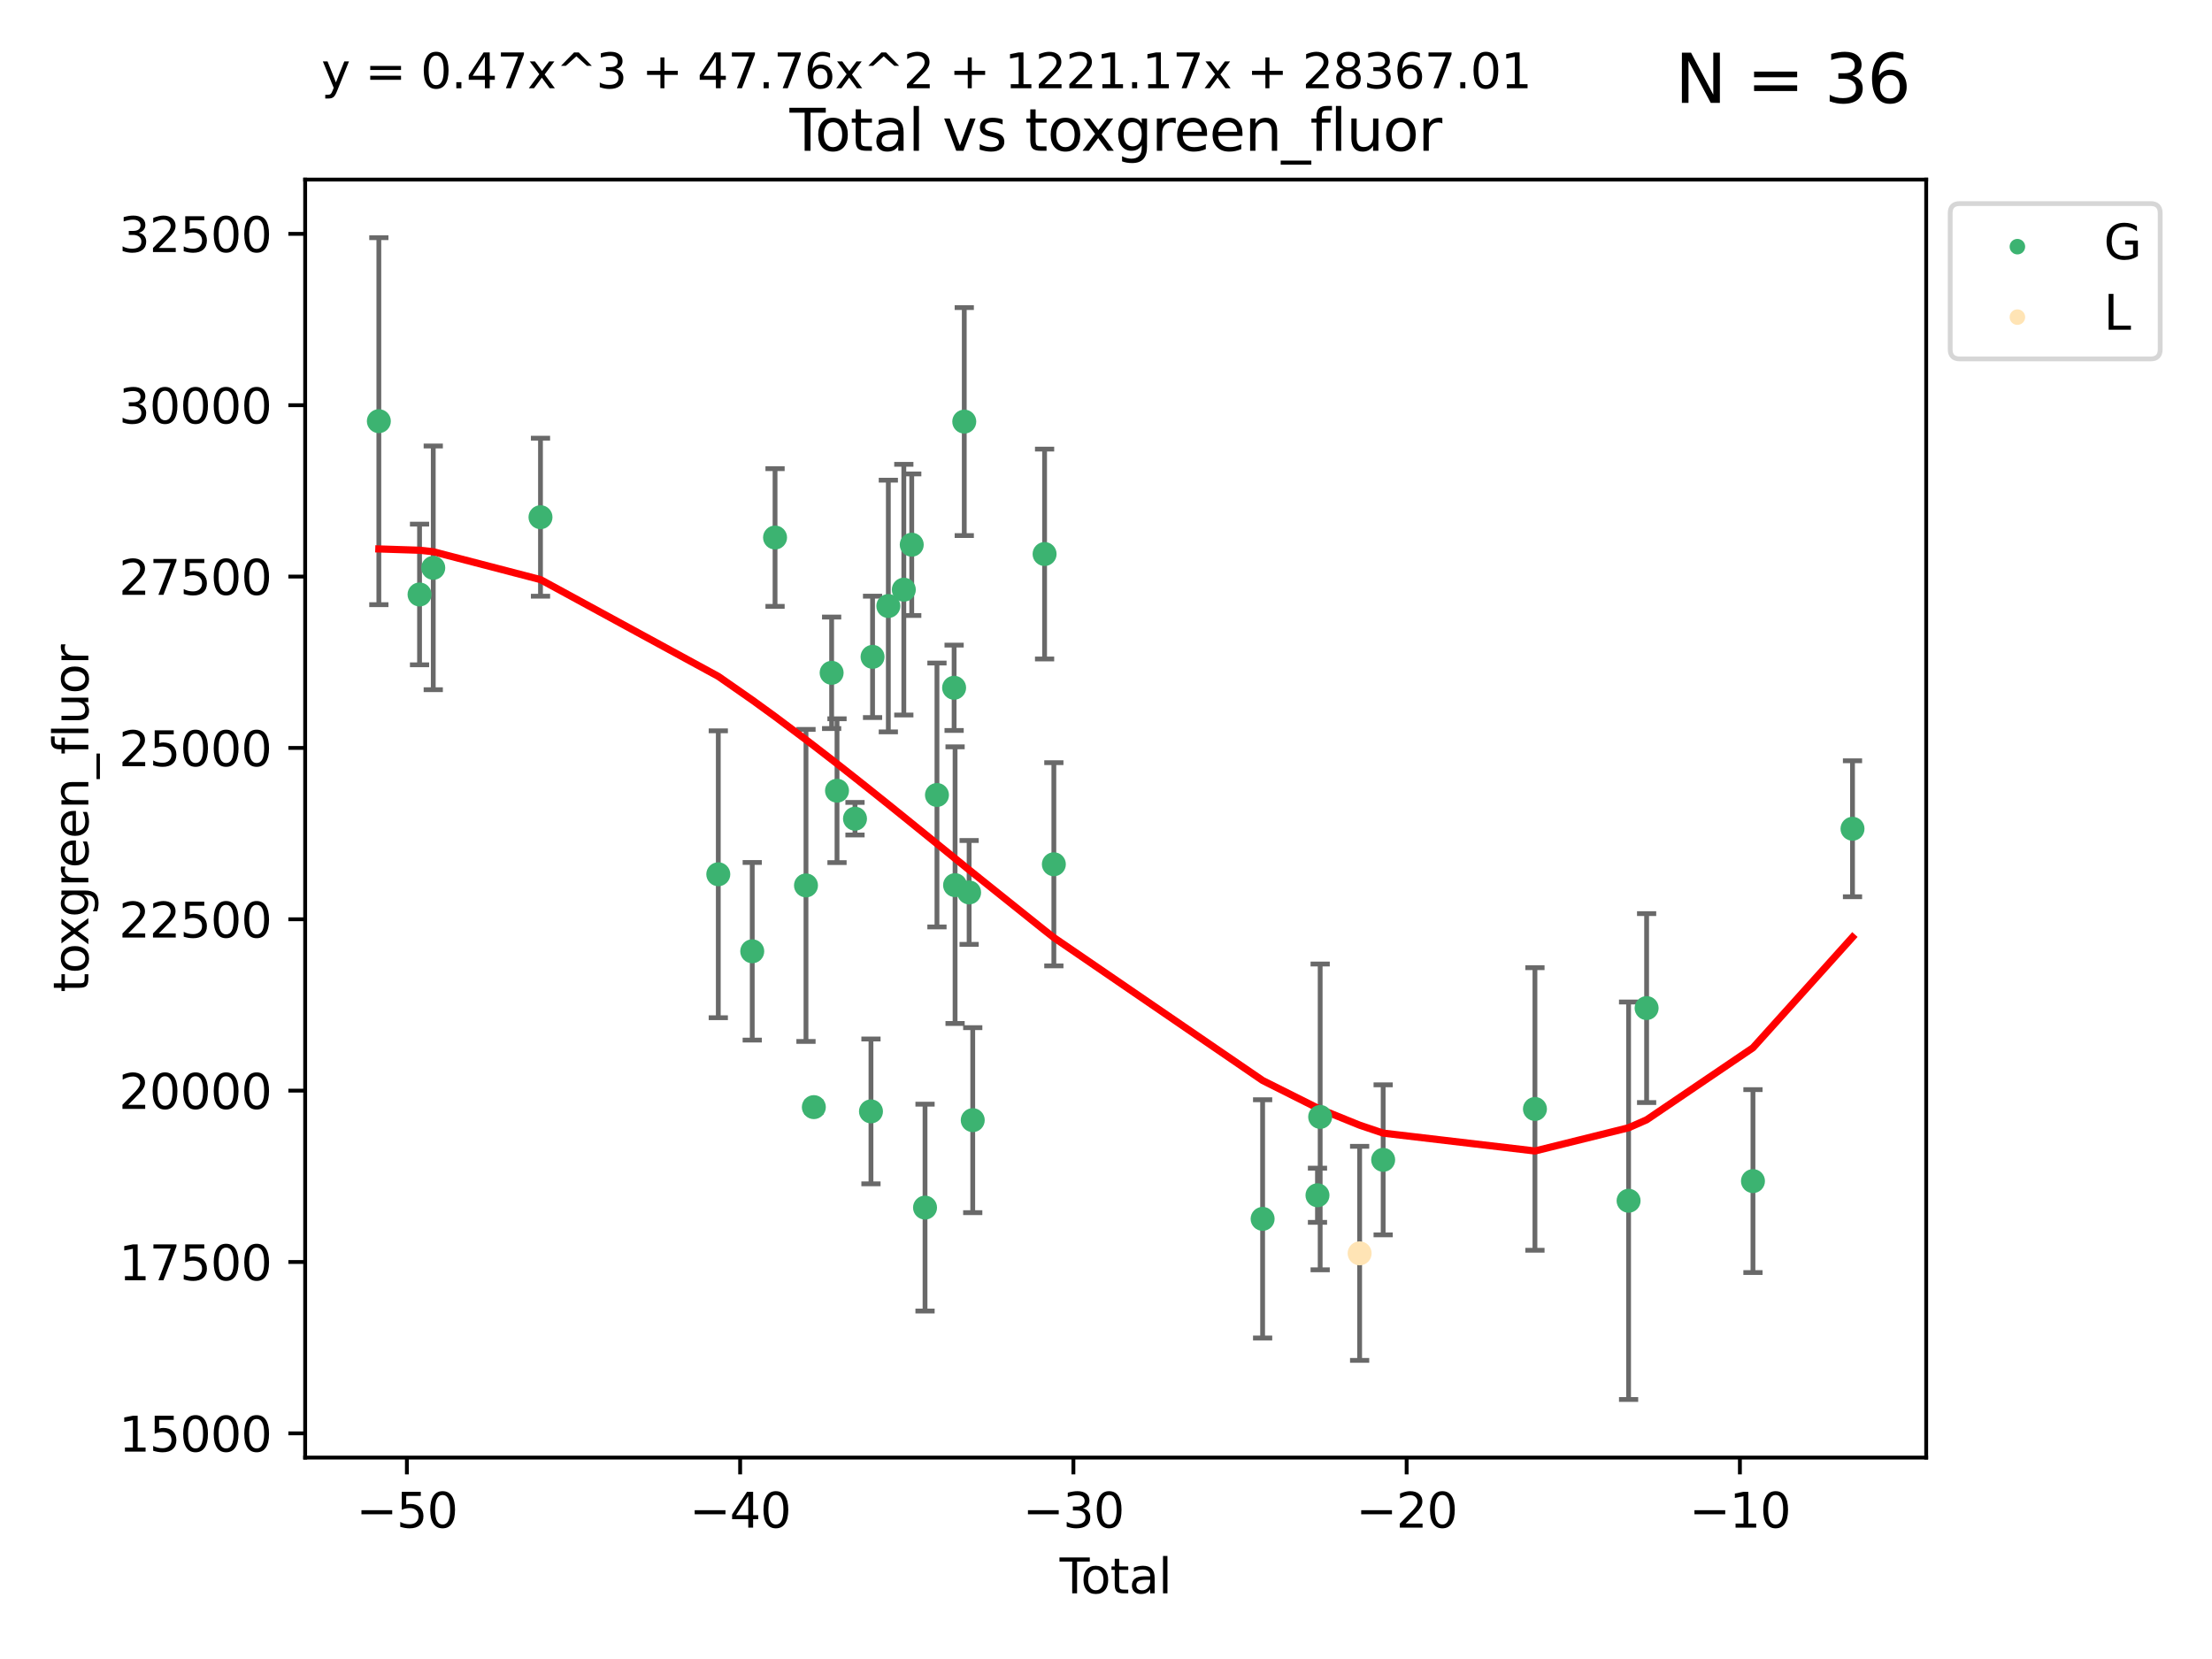 <?xml version="1.0" encoding="utf-8" standalone="no"?>
<!DOCTYPE svg PUBLIC "-//W3C//DTD SVG 1.1//EN"
  "http://www.w3.org/Graphics/SVG/1.1/DTD/svg11.dtd">
<svg xmlns:xlink="http://www.w3.org/1999/xlink" width="460.8pt" height="345.6pt" viewBox="0 0 460.8 345.6" xmlns="http://www.w3.org/2000/svg" version="1.1">
 <defs>
  <style type="text/css">*{stroke-linejoin: round; stroke-linecap: butt}</style>
 </defs>
 <g id="figure_1">
  <g id="patch_1">
   <path d="M 0 345.6 
L 460.8 345.6 
L 460.8 0 
L 0 0 
z
" style="fill: #ffffff"/>
  </g>
  <g id="axes_1">
   <g id="patch_2">
    <path d="M 63.571 303.64 
L 401.26 303.64 
L 401.26 37.411 
L 63.571 37.411 
z
" style="fill: #ffffff"/>
   </g>
   <g id="PathCollection_1">
    <defs>
     <path id="m38c1b5e4dc" d="M 0 1.118 
C 0.297 1.118 0.581 1 0.791 0.791 
C 1 0.581 1.118 0.297 1.118 0 
C 1.118 -0.297 1 -0.581 0.791 -0.791 
C 0.581 -1 0.297 -1.118 0 -1.118 
C -0.297 -1.118 -0.581 -1 -0.791 -0.791 
C -1 -0.581 -1.118 -0.297 -1.118 0 
C -1.118 0.297 -1 0.581 -0.791 0.791 
C -0.581 1 -0.297 1.118 0 1.118 
z
" style="stroke: #3cb371"/>
    </defs>
    <g clip-path="url(#p00c5404a31)">
     <use xlink:href="#m38c1b5e4dc" x="78.921" y="87.738" style="fill: #3cb371; stroke: #3cb371"/>
     <use xlink:href="#m38c1b5e4dc" x="87.399" y="123.84" style="fill: #3cb371; stroke: #3cb371"/>
     <use xlink:href="#m38c1b5e4dc" x="90.255" y="118.294" style="fill: #3cb371; stroke: #3cb371"/>
     <use xlink:href="#m38c1b5e4dc" x="112.594" y="107.742" style="fill: #3cb371; stroke: #3cb371"/>
     <use xlink:href="#m38c1b5e4dc" x="149.633" y="182.125" style="fill: #3cb371; stroke: #3cb371"/>
     <use xlink:href="#m38c1b5e4dc" x="156.706" y="198.17" style="fill: #3cb371; stroke: #3cb371"/>
     <use xlink:href="#m38c1b5e4dc" x="161.458" y="111.975" style="fill: #3cb371; stroke: #3cb371"/>
     <use xlink:href="#m38c1b5e4dc" x="167.902" y="184.449" style="fill: #3cb371; stroke: #3cb371"/>
     <use xlink:href="#m38c1b5e4dc" x="169.538" y="230.634" style="fill: #3cb371; stroke: #3cb371"/>
     <use xlink:href="#m38c1b5e4dc" x="173.244" y="140.158" style="fill: #3cb371; stroke: #3cb371"/>
     <use xlink:href="#m38c1b5e4dc" x="174.365" y="164.716" style="fill: #3cb371; stroke: #3cb371"/>
     <use xlink:href="#m38c1b5e4dc" x="178.111" y="170.55" style="fill: #3cb371; stroke: #3cb371"/>
     <use xlink:href="#m38c1b5e4dc" x="181.439" y="231.524" style="fill: #3cb371; stroke: #3cb371"/>
     <use xlink:href="#m38c1b5e4dc" x="181.771" y="136.835" style="fill: #3cb371; stroke: #3cb371"/>
     <use xlink:href="#m38c1b5e4dc" x="185.056" y="126.245" style="fill: #3cb371; stroke: #3cb371"/>
     <use xlink:href="#m38c1b5e4dc" x="188.282" y="122.839" style="fill: #3cb371; stroke: #3cb371"/>
     <use xlink:href="#m38c1b5e4dc" x="189.932" y="113.471" style="fill: #3cb371; stroke: #3cb371"/>
     <use xlink:href="#m38c1b5e4dc" x="192.701" y="251.565" style="fill: #3cb371; stroke: #3cb371"/>
     <use xlink:href="#m38c1b5e4dc" x="195.186" y="165.61" style="fill: #3cb371; stroke: #3cb371"/>
     <use xlink:href="#m38c1b5e4dc" x="198.759" y="143.275" style="fill: #3cb371; stroke: #3cb371"/>
     <use xlink:href="#m38c1b5e4dc" x="198.96" y="184.393" style="fill: #3cb371; stroke: #3cb371"/>
     <use xlink:href="#m38c1b5e4dc" x="200.874" y="87.826" style="fill: #3cb371; stroke: #3cb371"/>
     <use xlink:href="#m38c1b5e4dc" x="201.885" y="185.911" style="fill: #3cb371; stroke: #3cb371"/>
     <use xlink:href="#m38c1b5e4dc" x="202.64" y="233.349" style="fill: #3cb371; stroke: #3cb371"/>
     <use xlink:href="#m38c1b5e4dc" x="217.607" y="115.414" style="fill: #3cb371; stroke: #3cb371"/>
     <use xlink:href="#m38c1b5e4dc" x="219.537" y="180.043" style="fill: #3cb371; stroke: #3cb371"/>
     <use xlink:href="#m38c1b5e4dc" x="263.027" y="253.913" style="fill: #3cb371; stroke: #3cb371"/>
     <use xlink:href="#m38c1b5e4dc" x="274.455" y="248.997" style="fill: #3cb371; stroke: #3cb371"/>
     <use xlink:href="#m38c1b5e4dc" x="275.016" y="232.673" style="fill: #3cb371; stroke: #3cb371"/>
     <use xlink:href="#m38c1b5e4dc" x="288.138" y="241.616" style="fill: #3cb371; stroke: #3cb371"/>
     <use xlink:href="#m38c1b5e4dc" x="319.757" y="231.019" style="fill: #3cb371; stroke: #3cb371"/>
     <use xlink:href="#m38c1b5e4dc" x="339.265" y="250.138" style="fill: #3cb371; stroke: #3cb371"/>
     <use xlink:href="#m38c1b5e4dc" x="343.02" y="210.001" style="fill: #3cb371; stroke: #3cb371"/>
     <use xlink:href="#m38c1b5e4dc" x="365.174" y="246.043" style="fill: #3cb371; stroke: #3cb371"/>
     <use xlink:href="#m38c1b5e4dc" x="385.911" y="172.647" style="fill: #3cb371; stroke: #3cb371"/>
    </g>
   </g>
   <g id="PathCollection_2">
    <defs>
     <path id="mdd36b9323d" d="M 0 1.118 
C 0.297 1.118 0.581 1 0.791 0.791 
C 1 0.581 1.118 0.297 1.118 0 
C 1.118 -0.297 1 -0.581 0.791 -0.791 
C 0.581 -1 0.297 -1.118 0 -1.118 
C -0.297 -1.118 -0.581 -1 -0.791 -0.791 
C -1 -0.581 -1.118 -0.297 -1.118 0 
C -1.118 0.297 -1 0.581 -0.791 0.791 
C -0.581 1 -0.297 1.118 0 1.118 
z
" style="stroke: #ffe4b5"/>
    </defs>
    <g clip-path="url(#p00c5404a31)">
     <use xlink:href="#mdd36b9323d" x="283.237" y="261.094" style="fill: #ffe4b5; stroke: #ffe4b5"/>
    </g>
   </g>
   <g id="matplotlib.axis_1">
    <g id="xtick_1">
     <g id="line2d_1">
      <defs>
       <path id="m5adf6a60a7" d="M 0 0 
L 0 3.5 
" style="stroke: #000000; stroke-width: 0.8"/>
      </defs>
      <g>
       <use xlink:href="#m5adf6a60a7" x="84.763" y="303.64" style="stroke: #000000; stroke-width: 0.8"/>
      </g>
     </g>
     <g id="text_1">
      <!-- −50 -->
      <g transform="translate(74.211 318.238)scale(0.1 -0.1)">
       <defs>
        <path id="DejaVuSans-2212" d="M 678 2272 
L 4684 2272 
L 4684 1741 
L 678 1741 
L 678 2272 
z
" transform="scale(0.016)"/>
        <path id="DejaVuSans-35" d="M 691 4666 
L 3169 4666 
L 3169 4134 
L 1269 4134 
L 1269 2991 
Q 1406 3038 1543 3061 
Q 1681 3084 1819 3084 
Q 2600 3084 3056 2656 
Q 3513 2228 3513 1497 
Q 3513 744 3044 326 
Q 2575 -91 1722 -91 
Q 1428 -91 1123 -41 
Q 819 9 494 109 
L 494 744 
Q 775 591 1075 516 
Q 1375 441 1709 441 
Q 2250 441 2565 725 
Q 2881 1009 2881 1497 
Q 2881 1984 2565 2268 
Q 2250 2553 1709 2553 
Q 1456 2553 1204 2497 
Q 953 2441 691 2322 
L 691 4666 
z
" transform="scale(0.016)"/>
        <path id="DejaVuSans-30" d="M 2034 4250 
Q 1547 4250 1301 3770 
Q 1056 3291 1056 2328 
Q 1056 1369 1301 889 
Q 1547 409 2034 409 
Q 2525 409 2770 889 
Q 3016 1369 3016 2328 
Q 3016 3291 2770 3770 
Q 2525 4250 2034 4250 
z
M 2034 4750 
Q 2819 4750 3233 4129 
Q 3647 3509 3647 2328 
Q 3647 1150 3233 529 
Q 2819 -91 2034 -91 
Q 1250 -91 836 529 
Q 422 1150 422 2328 
Q 422 3509 836 4129 
Q 1250 4750 2034 4750 
z
" transform="scale(0.016)"/>
       </defs>
       <use xlink:href="#DejaVuSans-2212"/>
       <use xlink:href="#DejaVuSans-35" x="83.789"/>
       <use xlink:href="#DejaVuSans-30" x="147.412"/>
      </g>
     </g>
    </g>
    <g id="xtick_2">
     <g id="line2d_2">
      <g>
       <use xlink:href="#m5adf6a60a7" x="154.186" y="303.64" style="stroke: #000000; stroke-width: 0.8"/>
      </g>
     </g>
     <g id="text_2">
      <!-- −40 -->
      <g transform="translate(143.633 318.238)scale(0.1 -0.1)">
       <defs>
        <path id="DejaVuSans-34" d="M 2419 4116 
L 825 1625 
L 2419 1625 
L 2419 4116 
z
M 2253 4666 
L 3047 4666 
L 3047 1625 
L 3713 1625 
L 3713 1100 
L 3047 1100 
L 3047 0 
L 2419 0 
L 2419 1100 
L 313 1100 
L 313 1709 
L 2253 4666 
z
" transform="scale(0.016)"/>
       </defs>
       <use xlink:href="#DejaVuSans-2212"/>
       <use xlink:href="#DejaVuSans-34" x="83.789"/>
       <use xlink:href="#DejaVuSans-30" x="147.412"/>
      </g>
     </g>
    </g>
    <g id="xtick_3">
     <g id="line2d_3">
      <g>
       <use xlink:href="#m5adf6a60a7" x="223.608" y="303.64" style="stroke: #000000; stroke-width: 0.8"/>
      </g>
     </g>
     <g id="text_3">
      <!-- −30 -->
      <g transform="translate(213.056 318.238)scale(0.1 -0.1)">
       <defs>
        <path id="DejaVuSans-33" d="M 2597 2516 
Q 3050 2419 3304 2112 
Q 3559 1806 3559 1356 
Q 3559 666 3084 287 
Q 2609 -91 1734 -91 
Q 1441 -91 1130 -33 
Q 819 25 488 141 
L 488 750 
Q 750 597 1062 519 
Q 1375 441 1716 441 
Q 2309 441 2620 675 
Q 2931 909 2931 1356 
Q 2931 1769 2642 2001 
Q 2353 2234 1838 2234 
L 1294 2234 
L 1294 2753 
L 1863 2753 
Q 2328 2753 2575 2939 
Q 2822 3125 2822 3475 
Q 2822 3834 2567 4026 
Q 2313 4219 1838 4219 
Q 1578 4219 1281 4162 
Q 984 4106 628 3988 
L 628 4550 
Q 988 4650 1302 4700 
Q 1616 4750 1894 4750 
Q 2613 4750 3031 4423 
Q 3450 4097 3450 3541 
Q 3450 3153 3228 2886 
Q 3006 2619 2597 2516 
z
" transform="scale(0.016)"/>
       </defs>
       <use xlink:href="#DejaVuSans-2212"/>
       <use xlink:href="#DejaVuSans-33" x="83.789"/>
       <use xlink:href="#DejaVuSans-30" x="147.412"/>
      </g>
     </g>
    </g>
    <g id="xtick_4">
     <g id="line2d_4">
      <g>
       <use xlink:href="#m5adf6a60a7" x="293.031" y="303.64" style="stroke: #000000; stroke-width: 0.8"/>
      </g>
     </g>
     <g id="text_4">
      <!-- −20 -->
      <g transform="translate(282.478 318.238)scale(0.1 -0.1)">
       <defs>
        <path id="DejaVuSans-32" d="M 1228 531 
L 3431 531 
L 3431 0 
L 469 0 
L 469 531 
Q 828 903 1448 1529 
Q 2069 2156 2228 2338 
Q 2531 2678 2651 2914 
Q 2772 3150 2772 3378 
Q 2772 3750 2511 3984 
Q 2250 4219 1831 4219 
Q 1534 4219 1204 4116 
Q 875 4013 500 3803 
L 500 4441 
Q 881 4594 1212 4672 
Q 1544 4750 1819 4750 
Q 2544 4750 2975 4387 
Q 3406 4025 3406 3419 
Q 3406 3131 3298 2873 
Q 3191 2616 2906 2266 
Q 2828 2175 2409 1742 
Q 1991 1309 1228 531 
z
" transform="scale(0.016)"/>
       </defs>
       <use xlink:href="#DejaVuSans-2212"/>
       <use xlink:href="#DejaVuSans-32" x="83.789"/>
       <use xlink:href="#DejaVuSans-30" x="147.412"/>
      </g>
     </g>
    </g>
    <g id="xtick_5">
     <g id="line2d_5">
      <g>
       <use xlink:href="#m5adf6a60a7" x="362.453" y="303.64" style="stroke: #000000; stroke-width: 0.8"/>
      </g>
     </g>
     <g id="text_5">
      <!-- −10 -->
      <g transform="translate(351.901 318.238)scale(0.1 -0.1)">
       <defs>
        <path id="DejaVuSans-31" d="M 794 531 
L 1825 531 
L 1825 4091 
L 703 3866 
L 703 4441 
L 1819 4666 
L 2450 4666 
L 2450 531 
L 3481 531 
L 3481 0 
L 794 0 
L 794 531 
z
" transform="scale(0.016)"/>
       </defs>
       <use xlink:href="#DejaVuSans-2212"/>
       <use xlink:href="#DejaVuSans-31" x="83.789"/>
       <use xlink:href="#DejaVuSans-30" x="147.412"/>
      </g>
     </g>
    </g>
    <g id="text_6">
     <!-- Total -->
     <g transform="translate(220.739 331.917)scale(0.1 -0.1)">
      <defs>
       <path id="DejaVuSans-54" d="M -19 4666 
L 3928 4666 
L 3928 4134 
L 2272 4134 
L 2272 0 
L 1638 0 
L 1638 4134 
L -19 4134 
L -19 4666 
z
" transform="scale(0.016)"/>
       <path id="DejaVuSans-6f" d="M 1959 3097 
Q 1497 3097 1228 2736 
Q 959 2375 959 1747 
Q 959 1119 1226 758 
Q 1494 397 1959 397 
Q 2419 397 2687 759 
Q 2956 1122 2956 1747 
Q 2956 2369 2687 2733 
Q 2419 3097 1959 3097 
z
M 1959 3584 
Q 2709 3584 3137 3096 
Q 3566 2609 3566 1747 
Q 3566 888 3137 398 
Q 2709 -91 1959 -91 
Q 1206 -91 779 398 
Q 353 888 353 1747 
Q 353 2609 779 3096 
Q 1206 3584 1959 3584 
z
" transform="scale(0.016)"/>
       <path id="DejaVuSans-74" d="M 1172 4494 
L 1172 3500 
L 2356 3500 
L 2356 3053 
L 1172 3053 
L 1172 1153 
Q 1172 725 1289 603 
Q 1406 481 1766 481 
L 2356 481 
L 2356 0 
L 1766 0 
Q 1100 0 847 248 
Q 594 497 594 1153 
L 594 3053 
L 172 3053 
L 172 3500 
L 594 3500 
L 594 4494 
L 1172 4494 
z
" transform="scale(0.016)"/>
       <path id="DejaVuSans-61" d="M 2194 1759 
Q 1497 1759 1228 1600 
Q 959 1441 959 1056 
Q 959 750 1161 570 
Q 1363 391 1709 391 
Q 2188 391 2477 730 
Q 2766 1069 2766 1631 
L 2766 1759 
L 2194 1759 
z
M 3341 1997 
L 3341 0 
L 2766 0 
L 2766 531 
Q 2569 213 2275 61 
Q 1981 -91 1556 -91 
Q 1019 -91 701 211 
Q 384 513 384 1019 
Q 384 1609 779 1909 
Q 1175 2209 1959 2209 
L 2766 2209 
L 2766 2266 
Q 2766 2663 2505 2880 
Q 2244 3097 1772 3097 
Q 1472 3097 1187 3025 
Q 903 2953 641 2809 
L 641 3341 
Q 956 3463 1253 3523 
Q 1550 3584 1831 3584 
Q 2591 3584 2966 3190 
Q 3341 2797 3341 1997 
z
" transform="scale(0.016)"/>
       <path id="DejaVuSans-6c" d="M 603 4863 
L 1178 4863 
L 1178 0 
L 603 0 
L 603 4863 
z
" transform="scale(0.016)"/>
      </defs>
      <use xlink:href="#DejaVuSans-54"/>
      <use xlink:href="#DejaVuSans-6f" x="44.084"/>
      <use xlink:href="#DejaVuSans-74" x="105.266"/>
      <use xlink:href="#DejaVuSans-61" x="144.475"/>
      <use xlink:href="#DejaVuSans-6c" x="205.754"/>
     </g>
    </g>
   </g>
   <g id="matplotlib.axis_2">
    <g id="ytick_1">
     <g id="line2d_6">
      <defs>
       <path id="m9050e47236" d="M 0 0 
L -3.5 0 
" style="stroke: #000000; stroke-width: 0.8"/>
      </defs>
      <g>
       <use xlink:href="#m9050e47236" x="63.571" y="298.595" style="stroke: #000000; stroke-width: 0.8"/>
      </g>
     </g>
     <g id="text_7">
      <!-- 15000 -->
      <g transform="translate(24.759 302.395)scale(0.1 -0.1)">
       <use xlink:href="#DejaVuSans-31"/>
       <use xlink:href="#DejaVuSans-35" x="63.623"/>
       <use xlink:href="#DejaVuSans-30" x="127.246"/>
       <use xlink:href="#DejaVuSans-30" x="190.869"/>
       <use xlink:href="#DejaVuSans-30" x="254.492"/>
      </g>
     </g>
    </g>
    <g id="ytick_2">
     <g id="line2d_7">
      <g>
       <use xlink:href="#m9050e47236" x="63.571" y="262.898" style="stroke: #000000; stroke-width: 0.8"/>
      </g>
     </g>
     <g id="text_8">
      <!-- 17500 -->
      <g transform="translate(24.759 266.697)scale(0.1 -0.1)">
       <defs>
        <path id="DejaVuSans-37" d="M 525 4666 
L 3525 4666 
L 3525 4397 
L 1831 0 
L 1172 0 
L 2766 4134 
L 525 4134 
L 525 4666 
z
" transform="scale(0.016)"/>
       </defs>
       <use xlink:href="#DejaVuSans-31"/>
       <use xlink:href="#DejaVuSans-37" x="63.623"/>
       <use xlink:href="#DejaVuSans-35" x="127.246"/>
       <use xlink:href="#DejaVuSans-30" x="190.869"/>
       <use xlink:href="#DejaVuSans-30" x="254.492"/>
      </g>
     </g>
    </g>
    <g id="ytick_3">
     <g id="line2d_8">
      <g>
       <use xlink:href="#m9050e47236" x="63.571" y="227.2" style="stroke: #000000; stroke-width: 0.8"/>
      </g>
     </g>
     <g id="text_9">
      <!-- 20000 -->
      <g transform="translate(24.759 230.999)scale(0.1 -0.1)">
       <use xlink:href="#DejaVuSans-32"/>
       <use xlink:href="#DejaVuSans-30" x="63.623"/>
       <use xlink:href="#DejaVuSans-30" x="127.246"/>
       <use xlink:href="#DejaVuSans-30" x="190.869"/>
       <use xlink:href="#DejaVuSans-30" x="254.492"/>
      </g>
     </g>
    </g>
    <g id="ytick_4">
     <g id="line2d_9">
      <g>
       <use xlink:href="#m9050e47236" x="63.571" y="191.502" style="stroke: #000000; stroke-width: 0.8"/>
      </g>
     </g>
     <g id="text_10">
      <!-- 22500 -->
      <g transform="translate(24.759 195.302)scale(0.1 -0.1)">
       <use xlink:href="#DejaVuSans-32"/>
       <use xlink:href="#DejaVuSans-32" x="63.623"/>
       <use xlink:href="#DejaVuSans-35" x="127.246"/>
       <use xlink:href="#DejaVuSans-30" x="190.869"/>
       <use xlink:href="#DejaVuSans-30" x="254.492"/>
      </g>
     </g>
    </g>
    <g id="ytick_5">
     <g id="line2d_10">
      <g>
       <use xlink:href="#m9050e47236" x="63.571" y="155.805" style="stroke: #000000; stroke-width: 0.8"/>
      </g>
     </g>
     <g id="text_11">
      <!-- 25000 -->
      <g transform="translate(24.759 159.604)scale(0.1 -0.1)">
       <use xlink:href="#DejaVuSans-32"/>
       <use xlink:href="#DejaVuSans-35" x="63.623"/>
       <use xlink:href="#DejaVuSans-30" x="127.246"/>
       <use xlink:href="#DejaVuSans-30" x="190.869"/>
       <use xlink:href="#DejaVuSans-30" x="254.492"/>
      </g>
     </g>
    </g>
    <g id="ytick_6">
     <g id="line2d_11">
      <g>
       <use xlink:href="#m9050e47236" x="63.571" y="120.107" style="stroke: #000000; stroke-width: 0.8"/>
      </g>
     </g>
     <g id="text_12">
      <!-- 27500 -->
      <g transform="translate(24.759 123.906)scale(0.1 -0.1)">
       <use xlink:href="#DejaVuSans-32"/>
       <use xlink:href="#DejaVuSans-37" x="63.623"/>
       <use xlink:href="#DejaVuSans-35" x="127.246"/>
       <use xlink:href="#DejaVuSans-30" x="190.869"/>
       <use xlink:href="#DejaVuSans-30" x="254.492"/>
      </g>
     </g>
    </g>
    <g id="ytick_7">
     <g id="line2d_12">
      <g>
       <use xlink:href="#m9050e47236" x="63.571" y="84.409" style="stroke: #000000; stroke-width: 0.8"/>
      </g>
     </g>
     <g id="text_13">
      <!-- 30000 -->
      <g transform="translate(24.759 88.208)scale(0.1 -0.1)">
       <use xlink:href="#DejaVuSans-33"/>
       <use xlink:href="#DejaVuSans-30" x="63.623"/>
       <use xlink:href="#DejaVuSans-30" x="127.246"/>
       <use xlink:href="#DejaVuSans-30" x="190.869"/>
       <use xlink:href="#DejaVuSans-30" x="254.492"/>
      </g>
     </g>
    </g>
    <g id="ytick_8">
     <g id="line2d_13">
      <g>
       <use xlink:href="#m9050e47236" x="63.571" y="48.712" style="stroke: #000000; stroke-width: 0.8"/>
      </g>
     </g>
     <g id="text_14">
      <!-- 32500 -->
      <g transform="translate(24.759 52.511)scale(0.1 -0.1)">
       <use xlink:href="#DejaVuSans-33"/>
       <use xlink:href="#DejaVuSans-32" x="63.623"/>
       <use xlink:href="#DejaVuSans-35" x="127.246"/>
       <use xlink:href="#DejaVuSans-30" x="190.869"/>
       <use xlink:href="#DejaVuSans-30" x="254.492"/>
      </g>
     </g>
    </g>
    <g id="text_15">
     <!-- toxgreen_fluor -->
     <g transform="translate(18.401 206.72)rotate(-90)scale(0.1 -0.1)">
      <defs>
       <path id="DejaVuSans-78" d="M 3513 3500 
L 2247 1797 
L 3578 0 
L 2900 0 
L 1881 1375 
L 863 0 
L 184 0 
L 1544 1831 
L 300 3500 
L 978 3500 
L 1906 2253 
L 2834 3500 
L 3513 3500 
z
" transform="scale(0.016)"/>
       <path id="DejaVuSans-67" d="M 2906 1791 
Q 2906 2416 2648 2759 
Q 2391 3103 1925 3103 
Q 1463 3103 1205 2759 
Q 947 2416 947 1791 
Q 947 1169 1205 825 
Q 1463 481 1925 481 
Q 2391 481 2648 825 
Q 2906 1169 2906 1791 
z
M 3481 434 
Q 3481 -459 3084 -895 
Q 2688 -1331 1869 -1331 
Q 1566 -1331 1297 -1286 
Q 1028 -1241 775 -1147 
L 775 -588 
Q 1028 -725 1275 -790 
Q 1522 -856 1778 -856 
Q 2344 -856 2625 -561 
Q 2906 -266 2906 331 
L 2906 616 
Q 2728 306 2450 153 
Q 2172 0 1784 0 
Q 1141 0 747 490 
Q 353 981 353 1791 
Q 353 2603 747 3093 
Q 1141 3584 1784 3584 
Q 2172 3584 2450 3431 
Q 2728 3278 2906 2969 
L 2906 3500 
L 3481 3500 
L 3481 434 
z
" transform="scale(0.016)"/>
       <path id="DejaVuSans-72" d="M 2631 2963 
Q 2534 3019 2420 3045 
Q 2306 3072 2169 3072 
Q 1681 3072 1420 2755 
Q 1159 2438 1159 1844 
L 1159 0 
L 581 0 
L 581 3500 
L 1159 3500 
L 1159 2956 
Q 1341 3275 1631 3429 
Q 1922 3584 2338 3584 
Q 2397 3584 2469 3576 
Q 2541 3569 2628 3553 
L 2631 2963 
z
" transform="scale(0.016)"/>
       <path id="DejaVuSans-65" d="M 3597 1894 
L 3597 1613 
L 953 1613 
Q 991 1019 1311 708 
Q 1631 397 2203 397 
Q 2534 397 2845 478 
Q 3156 559 3463 722 
L 3463 178 
Q 3153 47 2828 -22 
Q 2503 -91 2169 -91 
Q 1331 -91 842 396 
Q 353 884 353 1716 
Q 353 2575 817 3079 
Q 1281 3584 2069 3584 
Q 2775 3584 3186 3129 
Q 3597 2675 3597 1894 
z
M 3022 2063 
Q 3016 2534 2758 2815 
Q 2500 3097 2075 3097 
Q 1594 3097 1305 2825 
Q 1016 2553 972 2059 
L 3022 2063 
z
" transform="scale(0.016)"/>
       <path id="DejaVuSans-6e" d="M 3513 2113 
L 3513 0 
L 2938 0 
L 2938 2094 
Q 2938 2591 2744 2837 
Q 2550 3084 2163 3084 
Q 1697 3084 1428 2787 
Q 1159 2491 1159 1978 
L 1159 0 
L 581 0 
L 581 3500 
L 1159 3500 
L 1159 2956 
Q 1366 3272 1645 3428 
Q 1925 3584 2291 3584 
Q 2894 3584 3203 3211 
Q 3513 2838 3513 2113 
z
" transform="scale(0.016)"/>
       <path id="DejaVuSans-5f" d="M 3263 -1063 
L 3263 -1509 
L -63 -1509 
L -63 -1063 
L 3263 -1063 
z
" transform="scale(0.016)"/>
       <path id="DejaVuSans-66" d="M 2375 4863 
L 2375 4384 
L 1825 4384 
Q 1516 4384 1395 4259 
Q 1275 4134 1275 3809 
L 1275 3500 
L 2222 3500 
L 2222 3053 
L 1275 3053 
L 1275 0 
L 697 0 
L 697 3053 
L 147 3053 
L 147 3500 
L 697 3500 
L 697 3744 
Q 697 4328 969 4595 
Q 1241 4863 1831 4863 
L 2375 4863 
z
" transform="scale(0.016)"/>
       <path id="DejaVuSans-75" d="M 544 1381 
L 544 3500 
L 1119 3500 
L 1119 1403 
Q 1119 906 1312 657 
Q 1506 409 1894 409 
Q 2359 409 2629 706 
Q 2900 1003 2900 1516 
L 2900 3500 
L 3475 3500 
L 3475 0 
L 2900 0 
L 2900 538 
Q 2691 219 2414 64 
Q 2138 -91 1772 -91 
Q 1169 -91 856 284 
Q 544 659 544 1381 
z
M 1991 3584 
L 1991 3584 
z
" transform="scale(0.016)"/>
      </defs>
      <use xlink:href="#DejaVuSans-74"/>
      <use xlink:href="#DejaVuSans-6f" x="39.209"/>
      <use xlink:href="#DejaVuSans-78" x="97.266"/>
      <use xlink:href="#DejaVuSans-67" x="156.445"/>
      <use xlink:href="#DejaVuSans-72" x="219.922"/>
      <use xlink:href="#DejaVuSans-65" x="258.785"/>
      <use xlink:href="#DejaVuSans-65" x="320.309"/>
      <use xlink:href="#DejaVuSans-6e" x="381.832"/>
      <use xlink:href="#DejaVuSans-5f" x="445.211"/>
      <use xlink:href="#DejaVuSans-66" x="495.211"/>
      <use xlink:href="#DejaVuSans-6c" x="530.416"/>
      <use xlink:href="#DejaVuSans-75" x="558.199"/>
      <use xlink:href="#DejaVuSans-6f" x="621.578"/>
      <use xlink:href="#DejaVuSans-72" x="682.76"/>
     </g>
    </g>
   </g>
   <g id="LineCollection_1">
    <path d="M 78.921 125.963 
L 78.921 49.513 
" clip-path="url(#p00c5404a31)" style="fill: none; stroke: #696969"/>
    <path d="M 87.399 138.491 
L 87.399 109.188 
" clip-path="url(#p00c5404a31)" style="fill: none; stroke: #696969"/>
    <path d="M 90.255 143.678 
L 90.255 92.91 
" clip-path="url(#p00c5404a31)" style="fill: none; stroke: #696969"/>
    <path d="M 112.594 124.201 
L 112.594 91.283 
" clip-path="url(#p00c5404a31)" style="fill: none; stroke: #696969"/>
    <path d="M 149.633 212.008 
L 149.633 152.241 
" clip-path="url(#p00c5404a31)" style="fill: none; stroke: #696969"/>
    <path d="M 156.706 216.671 
L 156.706 179.67 
" clip-path="url(#p00c5404a31)" style="fill: none; stroke: #696969"/>
    <path d="M 161.458 126.313 
L 161.458 97.637 
" clip-path="url(#p00c5404a31)" style="fill: none; stroke: #696969"/>
    <path d="M 167.902 216.951 
L 167.902 151.946 
" clip-path="url(#p00c5404a31)" style="fill: none; stroke: #696969"/>
    <path d="M 169.538 231.703 
L 169.538 229.566 
" clip-path="url(#p00c5404a31)" style="fill: none; stroke: #696969"/>
    <path d="M 173.244 151.771 
L 173.244 128.545 
" clip-path="url(#p00c5404a31)" style="fill: none; stroke: #696969"/>
    <path d="M 174.365 179.695 
L 174.365 149.737 
" clip-path="url(#p00c5404a31)" style="fill: none; stroke: #696969"/>
    <path d="M 178.111 173.944 
L 178.111 167.156 
" clip-path="url(#p00c5404a31)" style="fill: none; stroke: #696969"/>
    <path d="M 181.439 246.61 
L 181.439 216.439 
" clip-path="url(#p00c5404a31)" style="fill: none; stroke: #696969"/>
    <path d="M 181.771 149.475 
L 181.771 124.196 
" clip-path="url(#p00c5404a31)" style="fill: none; stroke: #696969"/>
    <path d="M 185.056 152.461 
L 185.056 100.029 
" clip-path="url(#p00c5404a31)" style="fill: none; stroke: #696969"/>
    <path d="M 188.282 148.952 
L 188.282 96.727 
" clip-path="url(#p00c5404a31)" style="fill: none; stroke: #696969"/>
    <path d="M 189.932 128.219 
L 189.932 98.724 
" clip-path="url(#p00c5404a31)" style="fill: none; stroke: #696969"/>
    <path d="M 192.701 273.112 
L 192.701 230.018 
" clip-path="url(#p00c5404a31)" style="fill: none; stroke: #696969"/>
    <path d="M 195.186 193.101 
L 195.186 138.12 
" clip-path="url(#p00c5404a31)" style="fill: none; stroke: #696969"/>
    <path d="M 198.759 152.166 
L 198.759 134.384 
" clip-path="url(#p00c5404a31)" style="fill: none; stroke: #696969"/>
    <path d="M 198.96 213.208 
L 198.96 155.578 
" clip-path="url(#p00c5404a31)" style="fill: none; stroke: #696969"/>
    <path d="M 200.874 111.572 
L 200.874 64.079 
" clip-path="url(#p00c5404a31)" style="fill: none; stroke: #696969"/>
    <path d="M 201.885 196.732 
L 201.885 175.091 
" clip-path="url(#p00c5404a31)" style="fill: none; stroke: #696969"/>
    <path d="M 202.64 252.617 
L 202.64 214.081 
" clip-path="url(#p00c5404a31)" style="fill: none; stroke: #696969"/>
    <path d="M 217.607 137.275 
L 217.607 93.554 
" clip-path="url(#p00c5404a31)" style="fill: none; stroke: #696969"/>
    <path d="M 219.537 201.207 
L 219.537 158.878 
" clip-path="url(#p00c5404a31)" style="fill: none; stroke: #696969"/>
    <path d="M 263.027 278.729 
L 263.027 229.098 
" clip-path="url(#p00c5404a31)" style="fill: none; stroke: #696969"/>
    <path d="M 274.455 254.642 
L 274.455 243.352 
" clip-path="url(#p00c5404a31)" style="fill: none; stroke: #696969"/>
    <path d="M 275.016 264.522 
L 275.016 200.824 
" clip-path="url(#p00c5404a31)" style="fill: none; stroke: #696969"/>
    <path d="M 288.138 257.245 
L 288.138 225.987 
" clip-path="url(#p00c5404a31)" style="fill: none; stroke: #696969"/>
    <path d="M 319.757 260.454 
L 319.757 201.583 
" clip-path="url(#p00c5404a31)" style="fill: none; stroke: #696969"/>
    <path d="M 339.265 291.539 
L 339.265 208.738 
" clip-path="url(#p00c5404a31)" style="fill: none; stroke: #696969"/>
    <path d="M 343.02 229.683 
L 343.02 190.32 
" clip-path="url(#p00c5404a31)" style="fill: none; stroke: #696969"/>
    <path d="M 365.174 265.099 
L 365.174 226.988 
" clip-path="url(#p00c5404a31)" style="fill: none; stroke: #696969"/>
    <path d="M 385.911 186.807 
L 385.911 158.487 
" clip-path="url(#p00c5404a31)" style="fill: none; stroke: #696969"/>
   </g>
   <g id="line2d_14">
    <defs>
     <path id="m3776575a07" d="M 2 0 
L -2 -0 
" style="stroke: #696969"/>
    </defs>
    <g clip-path="url(#p00c5404a31)">
     <use xlink:href="#m3776575a07" x="78.921" y="125.963" style="fill: #696969; stroke: #696969"/>
     <use xlink:href="#m3776575a07" x="87.399" y="138.491" style="fill: #696969; stroke: #696969"/>
     <use xlink:href="#m3776575a07" x="90.255" y="143.678" style="fill: #696969; stroke: #696969"/>
     <use xlink:href="#m3776575a07" x="112.594" y="124.201" style="fill: #696969; stroke: #696969"/>
     <use xlink:href="#m3776575a07" x="149.633" y="212.008" style="fill: #696969; stroke: #696969"/>
     <use xlink:href="#m3776575a07" x="156.706" y="216.671" style="fill: #696969; stroke: #696969"/>
     <use xlink:href="#m3776575a07" x="161.458" y="126.313" style="fill: #696969; stroke: #696969"/>
     <use xlink:href="#m3776575a07" x="167.902" y="216.951" style="fill: #696969; stroke: #696969"/>
     <use xlink:href="#m3776575a07" x="169.538" y="231.703" style="fill: #696969; stroke: #696969"/>
     <use xlink:href="#m3776575a07" x="173.244" y="151.771" style="fill: #696969; stroke: #696969"/>
     <use xlink:href="#m3776575a07" x="174.365" y="179.695" style="fill: #696969; stroke: #696969"/>
     <use xlink:href="#m3776575a07" x="178.111" y="173.944" style="fill: #696969; stroke: #696969"/>
     <use xlink:href="#m3776575a07" x="181.439" y="246.61" style="fill: #696969; stroke: #696969"/>
     <use xlink:href="#m3776575a07" x="181.771" y="149.475" style="fill: #696969; stroke: #696969"/>
     <use xlink:href="#m3776575a07" x="185.056" y="152.461" style="fill: #696969; stroke: #696969"/>
     <use xlink:href="#m3776575a07" x="188.282" y="148.952" style="fill: #696969; stroke: #696969"/>
     <use xlink:href="#m3776575a07" x="189.932" y="128.219" style="fill: #696969; stroke: #696969"/>
     <use xlink:href="#m3776575a07" x="192.701" y="273.112" style="fill: #696969; stroke: #696969"/>
     <use xlink:href="#m3776575a07" x="195.186" y="193.101" style="fill: #696969; stroke: #696969"/>
     <use xlink:href="#m3776575a07" x="198.759" y="152.166" style="fill: #696969; stroke: #696969"/>
     <use xlink:href="#m3776575a07" x="198.96" y="213.208" style="fill: #696969; stroke: #696969"/>
     <use xlink:href="#m3776575a07" x="200.874" y="111.572" style="fill: #696969; stroke: #696969"/>
     <use xlink:href="#m3776575a07" x="201.885" y="196.732" style="fill: #696969; stroke: #696969"/>
     <use xlink:href="#m3776575a07" x="202.64" y="252.617" style="fill: #696969; stroke: #696969"/>
     <use xlink:href="#m3776575a07" x="217.607" y="137.275" style="fill: #696969; stroke: #696969"/>
     <use xlink:href="#m3776575a07" x="219.537" y="201.207" style="fill: #696969; stroke: #696969"/>
     <use xlink:href="#m3776575a07" x="263.027" y="278.729" style="fill: #696969; stroke: #696969"/>
     <use xlink:href="#m3776575a07" x="274.455" y="254.642" style="fill: #696969; stroke: #696969"/>
     <use xlink:href="#m3776575a07" x="275.016" y="264.522" style="fill: #696969; stroke: #696969"/>
     <use xlink:href="#m3776575a07" x="288.138" y="257.245" style="fill: #696969; stroke: #696969"/>
     <use xlink:href="#m3776575a07" x="319.757" y="260.454" style="fill: #696969; stroke: #696969"/>
     <use xlink:href="#m3776575a07" x="339.265" y="291.539" style="fill: #696969; stroke: #696969"/>
     <use xlink:href="#m3776575a07" x="343.02" y="229.683" style="fill: #696969; stroke: #696969"/>
     <use xlink:href="#m3776575a07" x="365.174" y="265.099" style="fill: #696969; stroke: #696969"/>
     <use xlink:href="#m3776575a07" x="385.911" y="186.807" style="fill: #696969; stroke: #696969"/>
    </g>
   </g>
   <g id="line2d_15">
    <g clip-path="url(#p00c5404a31)">
     <use xlink:href="#m3776575a07" x="78.921" y="49.513" style="fill: #696969; stroke: #696969"/>
     <use xlink:href="#m3776575a07" x="87.399" y="109.188" style="fill: #696969; stroke: #696969"/>
     <use xlink:href="#m3776575a07" x="90.255" y="92.91" style="fill: #696969; stroke: #696969"/>
     <use xlink:href="#m3776575a07" x="112.594" y="91.283" style="fill: #696969; stroke: #696969"/>
     <use xlink:href="#m3776575a07" x="149.633" y="152.241" style="fill: #696969; stroke: #696969"/>
     <use xlink:href="#m3776575a07" x="156.706" y="179.67" style="fill: #696969; stroke: #696969"/>
     <use xlink:href="#m3776575a07" x="161.458" y="97.637" style="fill: #696969; stroke: #696969"/>
     <use xlink:href="#m3776575a07" x="167.902" y="151.946" style="fill: #696969; stroke: #696969"/>
     <use xlink:href="#m3776575a07" x="169.538" y="229.566" style="fill: #696969; stroke: #696969"/>
     <use xlink:href="#m3776575a07" x="173.244" y="128.545" style="fill: #696969; stroke: #696969"/>
     <use xlink:href="#m3776575a07" x="174.365" y="149.737" style="fill: #696969; stroke: #696969"/>
     <use xlink:href="#m3776575a07" x="178.111" y="167.156" style="fill: #696969; stroke: #696969"/>
     <use xlink:href="#m3776575a07" x="181.439" y="216.439" style="fill: #696969; stroke: #696969"/>
     <use xlink:href="#m3776575a07" x="181.771" y="124.196" style="fill: #696969; stroke: #696969"/>
     <use xlink:href="#m3776575a07" x="185.056" y="100.029" style="fill: #696969; stroke: #696969"/>
     <use xlink:href="#m3776575a07" x="188.282" y="96.727" style="fill: #696969; stroke: #696969"/>
     <use xlink:href="#m3776575a07" x="189.932" y="98.724" style="fill: #696969; stroke: #696969"/>
     <use xlink:href="#m3776575a07" x="192.701" y="230.018" style="fill: #696969; stroke: #696969"/>
     <use xlink:href="#m3776575a07" x="195.186" y="138.12" style="fill: #696969; stroke: #696969"/>
     <use xlink:href="#m3776575a07" x="198.759" y="134.384" style="fill: #696969; stroke: #696969"/>
     <use xlink:href="#m3776575a07" x="198.96" y="155.578" style="fill: #696969; stroke: #696969"/>
     <use xlink:href="#m3776575a07" x="200.874" y="64.079" style="fill: #696969; stroke: #696969"/>
     <use xlink:href="#m3776575a07" x="201.885" y="175.091" style="fill: #696969; stroke: #696969"/>
     <use xlink:href="#m3776575a07" x="202.64" y="214.081" style="fill: #696969; stroke: #696969"/>
     <use xlink:href="#m3776575a07" x="217.607" y="93.554" style="fill: #696969; stroke: #696969"/>
     <use xlink:href="#m3776575a07" x="219.537" y="158.878" style="fill: #696969; stroke: #696969"/>
     <use xlink:href="#m3776575a07" x="263.027" y="229.098" style="fill: #696969; stroke: #696969"/>
     <use xlink:href="#m3776575a07" x="274.455" y="243.352" style="fill: #696969; stroke: #696969"/>
     <use xlink:href="#m3776575a07" x="275.016" y="200.824" style="fill: #696969; stroke: #696969"/>
     <use xlink:href="#m3776575a07" x="288.138" y="225.987" style="fill: #696969; stroke: #696969"/>
     <use xlink:href="#m3776575a07" x="319.757" y="201.583" style="fill: #696969; stroke: #696969"/>
     <use xlink:href="#m3776575a07" x="339.265" y="208.738" style="fill: #696969; stroke: #696969"/>
     <use xlink:href="#m3776575a07" x="343.02" y="190.32" style="fill: #696969; stroke: #696969"/>
     <use xlink:href="#m3776575a07" x="365.174" y="226.988" style="fill: #696969; stroke: #696969"/>
     <use xlink:href="#m3776575a07" x="385.911" y="158.487" style="fill: #696969; stroke: #696969"/>
    </g>
   </g>
   <g id="LineCollection_2">
    <path d="M 283.237 283.392 
L 283.237 238.797 
" clip-path="url(#p00c5404a31)" style="fill: none; stroke: #696969"/>
   </g>
   <g id="line2d_16">
    <g clip-path="url(#p00c5404a31)">
     <use xlink:href="#m3776575a07" x="283.237" y="283.392" style="fill: #696969; stroke: #696969"/>
    </g>
   </g>
   <g id="line2d_17">
    <g clip-path="url(#p00c5404a31)">
     <use xlink:href="#m3776575a07" x="283.237" y="238.797" style="fill: #696969; stroke: #696969"/>
    </g>
   </g>
   <g id="line2d_18">
    <path d="M 78.921 114.355 
L 87.399 114.626 
L 90.255 114.934 
L 112.594 120.743 
L 149.633 140.901 
L 156.706 145.827 
L 161.458 149.275 
L 167.902 154.103 
L 169.538 155.354 
L 173.244 158.218 
L 174.365 159.092 
L 178.111 162.038 
L 181.439 164.681 
L 181.771 164.946 
L 185.056 167.578 
L 188.282 170.177 
L 189.932 171.512 
L 192.701 173.755 
L 195.186 175.772 
L 198.759 178.674 
L 198.96 178.837 
L 200.874 180.39 
L 201.885 181.211 
L 202.64 181.823 
L 217.607 193.806 
L 219.537 195.319 
L 263.027 225.083 
L 274.455 230.811 
L 275.016 231.062 
L 283.237 234.393 
L 288.138 236.049 
L 319.757 239.771 
L 339.265 234.933 
L 343.02 233.281 
L 365.174 218.27 
L 385.911 195.234 
" clip-path="url(#p00c5404a31)" style="fill: none; stroke: #ff0000; stroke-width: 1.5; stroke-linecap: square"/>
   </g>
   <g id="line2d_19">
    <defs>
     <path id="m83bfe243ac" d="M 0 2 
C 0.53 2 1.039 1.789 1.414 1.414 
C 1.789 1.039 2 0.53 2 0 
C 2 -0.53 1.789 -1.039 1.414 -1.414 
C 1.039 -1.789 0.53 -2 0 -2 
C -0.53 -2 -1.039 -1.789 -1.414 -1.414 
C -1.789 -1.039 -2 -0.53 -2 0 
C -2 0.53 -1.789 1.039 -1.414 1.414 
C -1.039 1.789 -0.53 2 0 2 
z
" style="stroke: #3cb371"/>
    </defs>
    <g clip-path="url(#p00c5404a31)">
     <use xlink:href="#m83bfe243ac" x="78.921" y="87.738" style="fill: #3cb371; stroke: #3cb371"/>
     <use xlink:href="#m83bfe243ac" x="87.399" y="123.84" style="fill: #3cb371; stroke: #3cb371"/>
     <use xlink:href="#m83bfe243ac" x="90.255" y="118.294" style="fill: #3cb371; stroke: #3cb371"/>
     <use xlink:href="#m83bfe243ac" x="112.594" y="107.742" style="fill: #3cb371; stroke: #3cb371"/>
     <use xlink:href="#m83bfe243ac" x="149.633" y="182.125" style="fill: #3cb371; stroke: #3cb371"/>
     <use xlink:href="#m83bfe243ac" x="156.706" y="198.17" style="fill: #3cb371; stroke: #3cb371"/>
     <use xlink:href="#m83bfe243ac" x="161.458" y="111.975" style="fill: #3cb371; stroke: #3cb371"/>
     <use xlink:href="#m83bfe243ac" x="167.902" y="184.449" style="fill: #3cb371; stroke: #3cb371"/>
     <use xlink:href="#m83bfe243ac" x="169.538" y="230.634" style="fill: #3cb371; stroke: #3cb371"/>
     <use xlink:href="#m83bfe243ac" x="173.244" y="140.158" style="fill: #3cb371; stroke: #3cb371"/>
     <use xlink:href="#m83bfe243ac" x="174.365" y="164.716" style="fill: #3cb371; stroke: #3cb371"/>
     <use xlink:href="#m83bfe243ac" x="178.111" y="170.55" style="fill: #3cb371; stroke: #3cb371"/>
     <use xlink:href="#m83bfe243ac" x="181.439" y="231.524" style="fill: #3cb371; stroke: #3cb371"/>
     <use xlink:href="#m83bfe243ac" x="181.771" y="136.835" style="fill: #3cb371; stroke: #3cb371"/>
     <use xlink:href="#m83bfe243ac" x="185.056" y="126.245" style="fill: #3cb371; stroke: #3cb371"/>
     <use xlink:href="#m83bfe243ac" x="188.282" y="122.839" style="fill: #3cb371; stroke: #3cb371"/>
     <use xlink:href="#m83bfe243ac" x="189.932" y="113.471" style="fill: #3cb371; stroke: #3cb371"/>
     <use xlink:href="#m83bfe243ac" x="192.701" y="251.565" style="fill: #3cb371; stroke: #3cb371"/>
     <use xlink:href="#m83bfe243ac" x="195.186" y="165.61" style="fill: #3cb371; stroke: #3cb371"/>
     <use xlink:href="#m83bfe243ac" x="198.759" y="143.275" style="fill: #3cb371; stroke: #3cb371"/>
     <use xlink:href="#m83bfe243ac" x="198.96" y="184.393" style="fill: #3cb371; stroke: #3cb371"/>
     <use xlink:href="#m83bfe243ac" x="200.874" y="87.826" style="fill: #3cb371; stroke: #3cb371"/>
     <use xlink:href="#m83bfe243ac" x="201.885" y="185.911" style="fill: #3cb371; stroke: #3cb371"/>
     <use xlink:href="#m83bfe243ac" x="202.64" y="233.349" style="fill: #3cb371; stroke: #3cb371"/>
     <use xlink:href="#m83bfe243ac" x="217.607" y="115.414" style="fill: #3cb371; stroke: #3cb371"/>
     <use xlink:href="#m83bfe243ac" x="219.537" y="180.043" style="fill: #3cb371; stroke: #3cb371"/>
     <use xlink:href="#m83bfe243ac" x="263.027" y="253.913" style="fill: #3cb371; stroke: #3cb371"/>
     <use xlink:href="#m83bfe243ac" x="274.455" y="248.997" style="fill: #3cb371; stroke: #3cb371"/>
     <use xlink:href="#m83bfe243ac" x="275.016" y="232.673" style="fill: #3cb371; stroke: #3cb371"/>
     <use xlink:href="#m83bfe243ac" x="288.138" y="241.616" style="fill: #3cb371; stroke: #3cb371"/>
     <use xlink:href="#m83bfe243ac" x="319.757" y="231.019" style="fill: #3cb371; stroke: #3cb371"/>
     <use xlink:href="#m83bfe243ac" x="339.265" y="250.138" style="fill: #3cb371; stroke: #3cb371"/>
     <use xlink:href="#m83bfe243ac" x="343.02" y="210.001" style="fill: #3cb371; stroke: #3cb371"/>
     <use xlink:href="#m83bfe243ac" x="365.174" y="246.043" style="fill: #3cb371; stroke: #3cb371"/>
     <use xlink:href="#m83bfe243ac" x="385.911" y="172.647" style="fill: #3cb371; stroke: #3cb371"/>
    </g>
   </g>
   <g id="line2d_20">
    <defs>
     <path id="mf7054ddd75" d="M 0 2 
C 0.53 2 1.039 1.789 1.414 1.414 
C 1.789 1.039 2 0.53 2 0 
C 2 -0.53 1.789 -1.039 1.414 -1.414 
C 1.039 -1.789 0.53 -2 0 -2 
C -0.53 -2 -1.039 -1.789 -1.414 -1.414 
C -1.789 -1.039 -2 -0.53 -2 0 
C -2 0.53 -1.789 1.039 -1.414 1.414 
C -1.039 1.789 -0.53 2 0 2 
z
" style="stroke: #ffe4b5"/>
    </defs>
    <g clip-path="url(#p00c5404a31)">
     <use xlink:href="#mf7054ddd75" x="283.237" y="261.094" style="fill: #ffe4b5; stroke: #ffe4b5"/>
    </g>
   </g>
   <g id="patch_3">
    <path d="M 63.571 303.64 
L 63.571 37.411 
" style="fill: none; stroke: #000000; stroke-width: 0.8; stroke-linejoin: miter; stroke-linecap: square"/>
   </g>
   <g id="patch_4">
    <path d="M 401.26 303.64 
L 401.26 37.411 
" style="fill: none; stroke: #000000; stroke-width: 0.8; stroke-linejoin: miter; stroke-linecap: square"/>
   </g>
   <g id="patch_5">
    <path d="M 63.571 303.64 
L 401.26 303.64 
" style="fill: none; stroke: #000000; stroke-width: 0.8; stroke-linejoin: miter; stroke-linecap: square"/>
   </g>
   <g id="patch_6">
    <path d="M 63.571 37.411 
L 401.26 37.411 
" style="fill: none; stroke: #000000; stroke-width: 0.8; stroke-linejoin: miter; stroke-linecap: square"/>
   </g>
   <g id="text_16">
    <!-- N = 36 -->
    <g transform="translate(348.964 21.426)scale(0.14 -0.14)">
     <defs>
      <path id="DejaVuSans-4e" d="M 628 4666 
L 1478 4666 
L 3547 763 
L 3547 4666 
L 4159 4666 
L 4159 0 
L 3309 0 
L 1241 3903 
L 1241 0 
L 628 0 
L 628 4666 
z
" transform="scale(0.016)"/>
      <path id="DejaVuSans-20" transform="scale(0.016)"/>
      <path id="DejaVuSans-3d" d="M 678 2906 
L 4684 2906 
L 4684 2381 
L 678 2381 
L 678 2906 
z
M 678 1631 
L 4684 1631 
L 4684 1100 
L 678 1100 
L 678 1631 
z
" transform="scale(0.016)"/>
      <path id="DejaVuSans-36" d="M 2113 2584 
Q 1688 2584 1439 2293 
Q 1191 2003 1191 1497 
Q 1191 994 1439 701 
Q 1688 409 2113 409 
Q 2538 409 2786 701 
Q 3034 994 3034 1497 
Q 3034 2003 2786 2293 
Q 2538 2584 2113 2584 
z
M 3366 4563 
L 3366 3988 
Q 3128 4100 2886 4159 
Q 2644 4219 2406 4219 
Q 1781 4219 1451 3797 
Q 1122 3375 1075 2522 
Q 1259 2794 1537 2939 
Q 1816 3084 2150 3084 
Q 2853 3084 3261 2657 
Q 3669 2231 3669 1497 
Q 3669 778 3244 343 
Q 2819 -91 2113 -91 
Q 1303 -91 875 529 
Q 447 1150 447 2328 
Q 447 3434 972 4092 
Q 1497 4750 2381 4750 
Q 2619 4750 2861 4703 
Q 3103 4656 3366 4563 
z
" transform="scale(0.016)"/>
     </defs>
     <use xlink:href="#DejaVuSans-4e"/>
     <use xlink:href="#DejaVuSans-20" x="74.805"/>
     <use xlink:href="#DejaVuSans-3d" x="106.592"/>
     <use xlink:href="#DejaVuSans-20" x="190.381"/>
     <use xlink:href="#DejaVuSans-33" x="222.168"/>
     <use xlink:href="#DejaVuSans-36" x="285.791"/>
    </g>
   </g>
   <g id="text_17">
    <!-- y = 0.47x^3 + 47.76x^2 + 1221.17x + 28367.01 -->
    <g transform="translate(66.948 18.387)scale(0.1 -0.1)">
     <defs>
      <path id="DejaVuSans-79" d="M 2059 -325 
Q 1816 -950 1584 -1140 
Q 1353 -1331 966 -1331 
L 506 -1331 
L 506 -850 
L 844 -850 
Q 1081 -850 1212 -737 
Q 1344 -625 1503 -206 
L 1606 56 
L 191 3500 
L 800 3500 
L 1894 763 
L 2988 3500 
L 3597 3500 
L 2059 -325 
z
" transform="scale(0.016)"/>
      <path id="DejaVuSans-2e" d="M 684 794 
L 1344 794 
L 1344 0 
L 684 0 
L 684 794 
z
" transform="scale(0.016)"/>
      <path id="DejaVuSans-5e" d="M 2988 4666 
L 4684 2925 
L 4056 2925 
L 2681 4159 
L 1306 2925 
L 678 2925 
L 2375 4666 
L 2988 4666 
z
" transform="scale(0.016)"/>
      <path id="DejaVuSans-2b" d="M 2944 4013 
L 2944 2272 
L 4684 2272 
L 4684 1741 
L 2944 1741 
L 2944 0 
L 2419 0 
L 2419 1741 
L 678 1741 
L 678 2272 
L 2419 2272 
L 2419 4013 
L 2944 4013 
z
" transform="scale(0.016)"/>
      <path id="DejaVuSans-38" d="M 2034 2216 
Q 1584 2216 1326 1975 
Q 1069 1734 1069 1313 
Q 1069 891 1326 650 
Q 1584 409 2034 409 
Q 2484 409 2743 651 
Q 3003 894 3003 1313 
Q 3003 1734 2745 1975 
Q 2488 2216 2034 2216 
z
M 1403 2484 
Q 997 2584 770 2862 
Q 544 3141 544 3541 
Q 544 4100 942 4425 
Q 1341 4750 2034 4750 
Q 2731 4750 3128 4425 
Q 3525 4100 3525 3541 
Q 3525 3141 3298 2862 
Q 3072 2584 2669 2484 
Q 3125 2378 3379 2068 
Q 3634 1759 3634 1313 
Q 3634 634 3220 271 
Q 2806 -91 2034 -91 
Q 1263 -91 848 271 
Q 434 634 434 1313 
Q 434 1759 690 2068 
Q 947 2378 1403 2484 
z
M 1172 3481 
Q 1172 3119 1398 2916 
Q 1625 2713 2034 2713 
Q 2441 2713 2670 2916 
Q 2900 3119 2900 3481 
Q 2900 3844 2670 4047 
Q 2441 4250 2034 4250 
Q 1625 4250 1398 4047 
Q 1172 3844 1172 3481 
z
" transform="scale(0.016)"/>
     </defs>
     <use xlink:href="#DejaVuSans-79"/>
     <use xlink:href="#DejaVuSans-20" x="59.18"/>
     <use xlink:href="#DejaVuSans-3d" x="90.967"/>
     <use xlink:href="#DejaVuSans-20" x="174.756"/>
     <use xlink:href="#DejaVuSans-30" x="206.543"/>
     <use xlink:href="#DejaVuSans-2e" x="270.166"/>
     <use xlink:href="#DejaVuSans-34" x="301.953"/>
     <use xlink:href="#DejaVuSans-37" x="365.576"/>
     <use xlink:href="#DejaVuSans-78" x="429.199"/>
     <use xlink:href="#DejaVuSans-5e" x="488.379"/>
     <use xlink:href="#DejaVuSans-33" x="572.168"/>
     <use xlink:href="#DejaVuSans-20" x="635.791"/>
     <use xlink:href="#DejaVuSans-2b" x="667.578"/>
     <use xlink:href="#DejaVuSans-20" x="751.367"/>
     <use xlink:href="#DejaVuSans-34" x="783.154"/>
     <use xlink:href="#DejaVuSans-37" x="846.777"/>
     <use xlink:href="#DejaVuSans-2e" x="910.4"/>
     <use xlink:href="#DejaVuSans-37" x="942.188"/>
     <use xlink:href="#DejaVuSans-36" x="1005.811"/>
     <use xlink:href="#DejaVuSans-78" x="1069.434"/>
     <use xlink:href="#DejaVuSans-5e" x="1128.613"/>
     <use xlink:href="#DejaVuSans-32" x="1212.402"/>
     <use xlink:href="#DejaVuSans-20" x="1276.025"/>
     <use xlink:href="#DejaVuSans-2b" x="1307.812"/>
     <use xlink:href="#DejaVuSans-20" x="1391.602"/>
     <use xlink:href="#DejaVuSans-31" x="1423.389"/>
     <use xlink:href="#DejaVuSans-32" x="1487.012"/>
     <use xlink:href="#DejaVuSans-32" x="1550.635"/>
     <use xlink:href="#DejaVuSans-31" x="1614.258"/>
     <use xlink:href="#DejaVuSans-2e" x="1677.881"/>
     <use xlink:href="#DejaVuSans-31" x="1709.668"/>
     <use xlink:href="#DejaVuSans-37" x="1773.291"/>
     <use xlink:href="#DejaVuSans-78" x="1836.914"/>
     <use xlink:href="#DejaVuSans-20" x="1896.094"/>
     <use xlink:href="#DejaVuSans-2b" x="1927.881"/>
     <use xlink:href="#DejaVuSans-20" x="2011.67"/>
     <use xlink:href="#DejaVuSans-32" x="2043.457"/>
     <use xlink:href="#DejaVuSans-38" x="2107.08"/>
     <use xlink:href="#DejaVuSans-33" x="2170.703"/>
     <use xlink:href="#DejaVuSans-36" x="2234.326"/>
     <use xlink:href="#DejaVuSans-37" x="2297.949"/>
     <use xlink:href="#DejaVuSans-2e" x="2361.572"/>
     <use xlink:href="#DejaVuSans-30" x="2393.359"/>
     <use xlink:href="#DejaVuSans-31" x="2456.982"/>
    </g>
   </g>
   <g id="text_18">
    <!-- Total vs toxgreen_fluor -->
    <g transform="translate(164.48 31.411)scale(0.12 -0.12)">
     <defs>
      <path id="DejaVuSans-76" d="M 191 3500 
L 800 3500 
L 1894 563 
L 2988 3500 
L 3597 3500 
L 2284 0 
L 1503 0 
L 191 3500 
z
" transform="scale(0.016)"/>
      <path id="DejaVuSans-73" d="M 2834 3397 
L 2834 2853 
Q 2591 2978 2328 3040 
Q 2066 3103 1784 3103 
Q 1356 3103 1142 2972 
Q 928 2841 928 2578 
Q 928 2378 1081 2264 
Q 1234 2150 1697 2047 
L 1894 2003 
Q 2506 1872 2764 1633 
Q 3022 1394 3022 966 
Q 3022 478 2636 193 
Q 2250 -91 1575 -91 
Q 1294 -91 989 -36 
Q 684 19 347 128 
L 347 722 
Q 666 556 975 473 
Q 1284 391 1588 391 
Q 1994 391 2212 530 
Q 2431 669 2431 922 
Q 2431 1156 2273 1281 
Q 2116 1406 1581 1522 
L 1381 1569 
Q 847 1681 609 1914 
Q 372 2147 372 2553 
Q 372 3047 722 3315 
Q 1072 3584 1716 3584 
Q 2034 3584 2315 3537 
Q 2597 3491 2834 3397 
z
" transform="scale(0.016)"/>
     </defs>
     <use xlink:href="#DejaVuSans-54"/>
     <use xlink:href="#DejaVuSans-6f" x="44.084"/>
     <use xlink:href="#DejaVuSans-74" x="105.266"/>
     <use xlink:href="#DejaVuSans-61" x="144.475"/>
     <use xlink:href="#DejaVuSans-6c" x="205.754"/>
     <use xlink:href="#DejaVuSans-20" x="233.537"/>
     <use xlink:href="#DejaVuSans-76" x="265.324"/>
     <use xlink:href="#DejaVuSans-73" x="324.504"/>
     <use xlink:href="#DejaVuSans-20" x="376.604"/>
     <use xlink:href="#DejaVuSans-74" x="408.391"/>
     <use xlink:href="#DejaVuSans-6f" x="447.6"/>
     <use xlink:href="#DejaVuSans-78" x="505.656"/>
     <use xlink:href="#DejaVuSans-67" x="564.836"/>
     <use xlink:href="#DejaVuSans-72" x="628.312"/>
     <use xlink:href="#DejaVuSans-65" x="667.176"/>
     <use xlink:href="#DejaVuSans-65" x="728.699"/>
     <use xlink:href="#DejaVuSans-6e" x="790.223"/>
     <use xlink:href="#DejaVuSans-5f" x="853.602"/>
     <use xlink:href="#DejaVuSans-66" x="903.602"/>
     <use xlink:href="#DejaVuSans-6c" x="938.807"/>
     <use xlink:href="#DejaVuSans-75" x="966.59"/>
     <use xlink:href="#DejaVuSans-6f" x="1029.969"/>
     <use xlink:href="#DejaVuSans-72" x="1091.15"/>
    </g>
   </g>
   <g id="legend_1">
    <g id="patch_7">
     <path d="M 408.26 74.767 
L 448.008 74.767 
Q 450.008 74.767 450.008 72.767 
L 450.008 44.411 
Q 450.008 42.411 448.008 42.411 
L 408.26 42.411 
Q 406.26 42.411 406.26 44.411 
L 406.26 72.767 
Q 406.26 74.767 408.26 74.767 
z
" style="fill: #ffffff; opacity: 0.8; stroke: #cccccc; stroke-linejoin: miter"/>
    </g>
    <g id="PathCollection_3">
     <g>
      <use xlink:href="#m38c1b5e4dc" x="420.26" y="51.385" style="fill: #3cb371; stroke: #3cb371"/>
     </g>
    </g>
    <g id="text_19">
     <!-- G -->
     <g transform="translate(438.26 54.01)scale(0.1 -0.1)">
      <defs>
       <path id="DejaVuSans-47" d="M 3809 666 
L 3809 1919 
L 2778 1919 
L 2778 2438 
L 4434 2438 
L 4434 434 
Q 4069 175 3628 42 
Q 3188 -91 2688 -91 
Q 1594 -91 976 548 
Q 359 1188 359 2328 
Q 359 3472 976 4111 
Q 1594 4750 2688 4750 
Q 3144 4750 3555 4637 
Q 3966 4525 4313 4306 
L 4313 3634 
Q 3963 3931 3569 4081 
Q 3175 4231 2741 4231 
Q 1884 4231 1454 3753 
Q 1025 3275 1025 2328 
Q 1025 1384 1454 906 
Q 1884 428 2741 428 
Q 3075 428 3337 486 
Q 3600 544 3809 666 
z
" transform="scale(0.016)"/>
      </defs>
      <use xlink:href="#DejaVuSans-47"/>
     </g>
    </g>
    <g id="PathCollection_4">
     <g>
      <use xlink:href="#mdd36b9323d" x="420.26" y="66.063" style="fill: #ffe4b5; stroke: #ffe4b5"/>
     </g>
    </g>
    <g id="text_20">
     <!-- L -->
     <g transform="translate(438.26 68.688)scale(0.1 -0.1)">
      <defs>
       <path id="DejaVuSans-4c" d="M 628 4666 
L 1259 4666 
L 1259 531 
L 3531 531 
L 3531 0 
L 628 0 
L 628 4666 
z
" transform="scale(0.016)"/>
      </defs>
      <use xlink:href="#DejaVuSans-4c"/>
     </g>
    </g>
   </g>
  </g>
 </g>
 <defs>
  <clipPath id="p00c5404a31">
   <rect x="63.571" y="37.411" width="337.689" height="266.229"/>
  </clipPath>
 </defs>
</svg>
